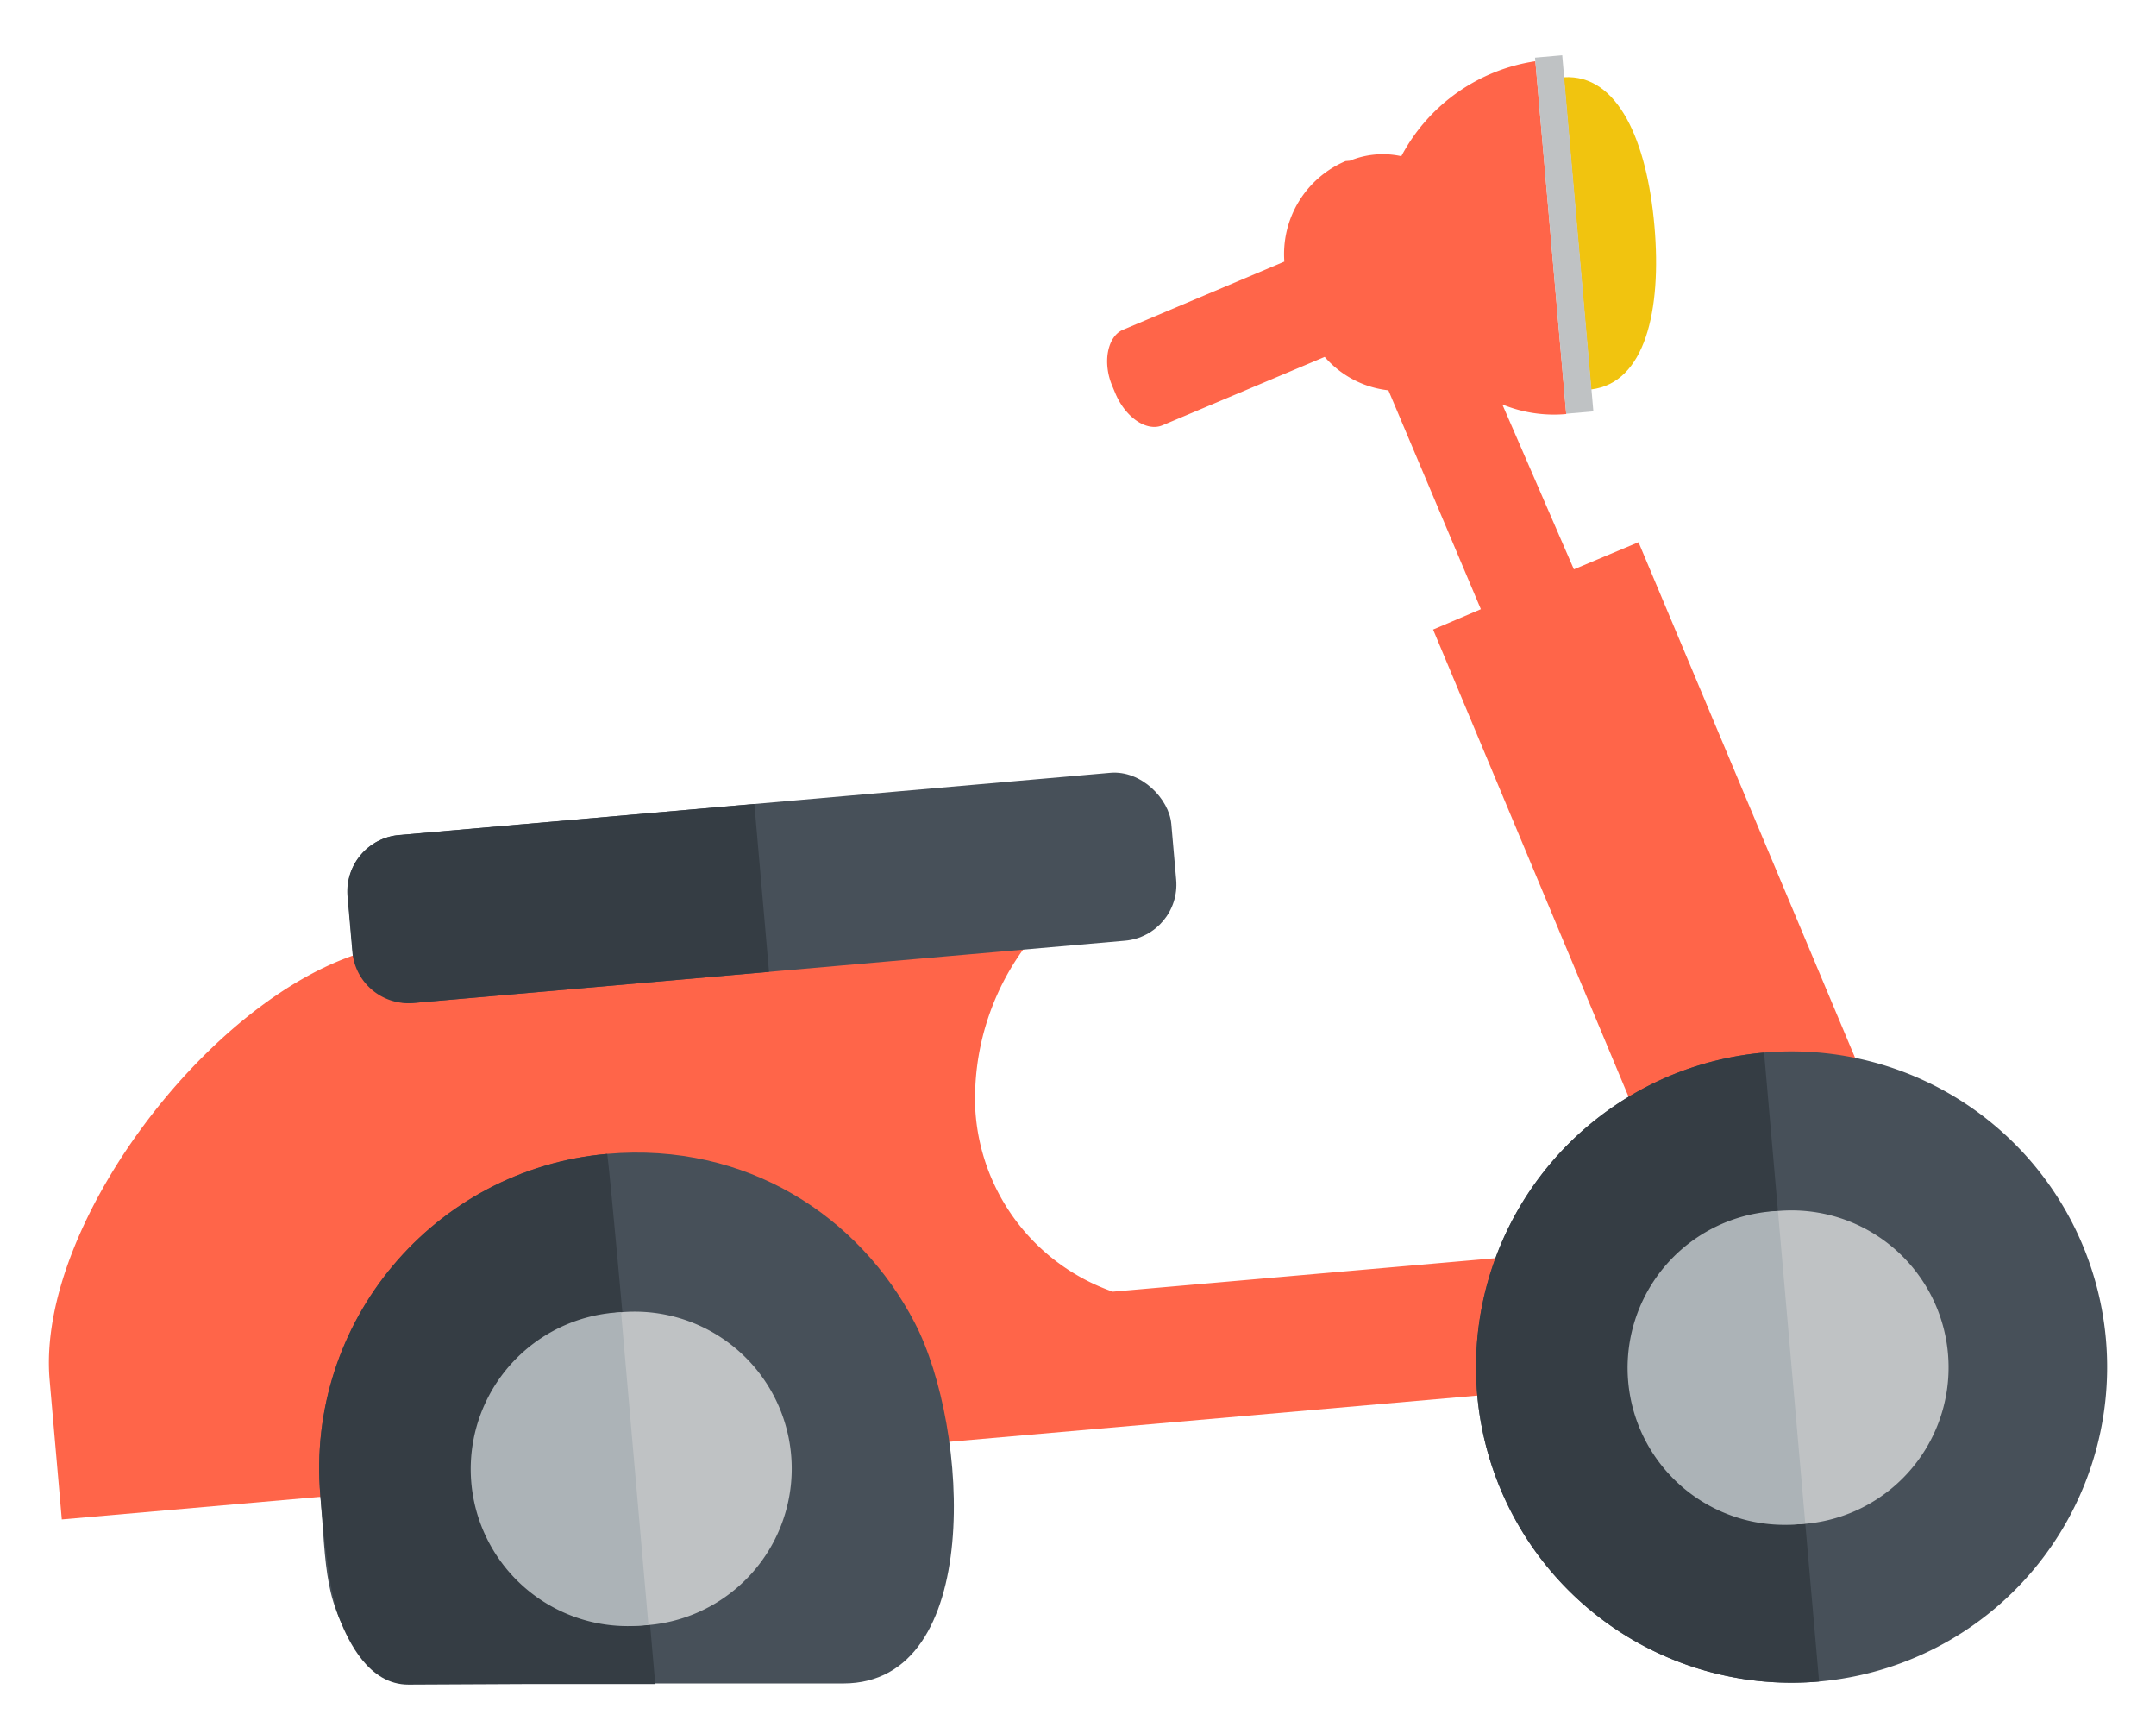 <?xml version="1.0" encoding="UTF-8" standalone="no"?>
<svg
   xmlns:dc="http://purl.org/dc/elements/1.1/"
   xmlns:cc="http://creativecommons.org/ns#"
   xmlns:rdf="http://www.w3.org/1999/02/22-rdf-syntax-ns#"
   xmlns:svg="http://www.w3.org/2000/svg"
   xmlns="http://www.w3.org/2000/svg"
   xmlns:sodipodi="http://sodipodi.sourceforge.net/DTD/sodipodi-0.dtd"
   xmlns:inkscape="http://www.inkscape.org/namespaces/inkscape"
   inkscape:export-ydpi="685.54938"
   inkscape:export-xdpi="685.54938"
   inkscape:export-filename="/Users/amenity/Desktop/Moped/moped-flat.png"
   width="44.128"
   height="35.339"
   viewBox="0 0 65.519 41.018"
   version="1.1"
   id="svg77"
   sodipodi:docname="moped-flat.svg"
   inkscape:version="1.0 (4035a4f, 2020-05-01)">
  <defs
     id="defs81" />
  <sodipodi:namedview
     fit-margin-left="1"
     fit-margin-right="1"
     fit-margin-bottom="1"
     fit-margin-top="1"
     inkscape:guide-bbox="true"
     showguides="false"
     inkscape:document-rotation="0"
     pagecolor="#ffffff"
     bordercolor="#666666"
     borderopacity="1"
     objecttolerance="10"
     gridtolerance="10"
     guidetolerance="10"
     inkscape:pageopacity="0"
     inkscape:pageshadow="2"
     inkscape:window-width="1566"
     inkscape:window-height="998"
     id="namedview79"
     showgrid="false"
     inkscape:zoom="15.637633"
     inkscape:cx="33.414606"
     inkscape:cy="18.739481"
     inkscape:window-x="20"
     inkscape:window-y="25"
     inkscape:window-maximized="0"
     inkscape:current-layer="svg77">
    <sodipodi:guide
       id="guide1047"
       orientation="0,-1"
       position="54.588,2.374" />
  </sodipodi:namedview>
  <g
     transform="translate(0.415,-2.573)"
     id="g1059">
    <path
       id="path49"
       style="fill:#f1c40f"
       d="m 47.938,8.678 -0.83,-9.484 c 1.647,-0.104 2.529,1.947 2.754,4.517 0.225,2.57 -0.285,4.773 -1.924,4.967 z"
       inkscape:export-xdpi="685.54938"
       inkscape:export-ydpi="685.54938" />
    <path
       id="path51"
       style="fill:#ff6549;fill-opacity:1"
       d="m 49.378,13.32 6.745,16.053 c -1.056,0.665 -3.64,0.73 -5.025,0.962 A 11.78,11.78 0 0 0 49.316,30.742 L 43.135,15.974 44.587,15.355 41.777,8.705 a 3,3 0 0 1 -1.936,-1.015 l -4.928,2.077 c -0.474,0.202 -1.114,-0.224 -1.429,-0.959 l -0.101,-0.242 c -0.304,-0.726 -0.131,-1.494 0.314,-1.694 l 4.918,-2.077 a 3.07,3.07 0 0 1 1.861,-3.054 l 0.13,-0.011 a 2.64,2.64 0 0 1 1.564,-0.137 5.53,5.53 0 0 1 4.074,-2.886 l 0.938,10.719 a 4.15,4.15 0 0 1 -1.943,-0.292 l 2.175,5.01 z"
       inkscape:export-xdpi="685.54938"
       inkscape:export-ydpi="685.54938" />
    <path
       id="path53"
       style="fill:#ff6549;fill-opacity:1"
       d="m 10.636,25.774 a 2.94,2.94 0 0 1 -0.063,-0.717 l -0.043,-0.488 a 2.16,2.16 0 0 1 2.254,-2.345 l 19.824,-1.734 a 2,2 0 0 1 2.478,1.931 l 0.043,0.488 A 2.16,2.16 0 0 1 33.038,25.4 l -2.291,0.2 a 7.74,7.74 0 0 0 -1.524,4.952 6.25,6.25 0 0 0 4.178,5.537 l 12.173,-1.065 a 19.13,19.13 0 0 0 -0.638,4.182 L 1.463,43.009 1.093,38.775 C 0.685,34.113 5.92,27.17 10.636,25.774 Z"
       inkscape:export-xdpi="685.54938"
       inkscape:export-ydpi="685.54938" />
    <path
       id="path55"
       style="fill:#475059"
       d="M 53.194,28.826 A 9.59,9.59 0 1 1 44.476,39.216 9.6,9.6 0 0 1 53.194,28.826 Z"
       inkscape:export-xdpi="685.54938"
       inkscape:export-ydpi="685.54938" />
    <path
       id="path57"
       style="fill:#353d44"
       d="m 53.194,28.826 v 0 l 1.672,19.107 v 0 A 9.59,9.59 0 1 1 53.194,28.826 Z"
       inkscape:export-xdpi="685.54938"
       inkscape:export-ydpi="685.54938" />
    <path
       id="path59"
       style="fill:#bfc2c4"
       d="m 53.615,33.638 a 4.77,4.77 0 1 1 -4.337,5.158 4.77,4.77 0 0 1 4.337,-5.158 z"
       inkscape:export-xdpi="685.54938"
       inkscape:export-ydpi="685.54938" />
    <path
       id="path61"
       style="fill:#acb3b7"
       d="m 53.615,33.638 v 0 l 0.831,9.494 v 0 a 4.77,4.77 0 1 1 -0.831,-9.494 z"
       inkscape:export-xdpi="685.54938"
       inkscape:export-ydpi="685.54938" />
    <rect
       id="rect71"
       style="fill:#bfc2c4"
       height="10.86"
       width="0.83"
       x="46.179"
       inkscape:export-xdpi="685.54938"
       inkscape:export-ydpi="685.54938"
       y="2.633"
       transform="rotate(-5)" />
    <rect
       id="rect73"
       style="fill:#475059"
       rx="1.71"
       height="5.12"
       width="25.12"
       y="23.153"
       x="8.019"
       inkscape:export-xdpi="685.54938"
       inkscape:export-ydpi="685.54938"
       transform="rotate(-5)" />
    <path
       id="path75"
       style="fill:#353d44"
       d="m 11.7,22.218 10.809,-0.946 0.446,5.101 -10.809,0.946 A 1.71,1.71 0 0 1 10.294,25.774 l -0.149,-1.703 a 1.72,1.72 0 0 1 1.554,-1.853 z"
       inkscape:export-xdpi="685.54938"
       inkscape:export-ydpi="685.54938" />
  </g>
  <path
     sodipodi:nodetypes="csssccc"
     inkscape:export-ydpi="685.54938"
     inkscape:export-xdpi="685.54938"
     d="m 18.453,29.33 c 4.256,-0.372 7.674,1.921 9.342,5.125 1.668,3.204 2.104,10.964 -2.167,10.964 l -7.26,-3e-6 c -6.584,-3e-6 -5.908,0.016 -7.359,-0.891 C 9.819,43.119 9.921,41.847 9.735,39.719 9.285,34.446 13.182,29.802 18.453,29.33 Z"
     style="fill:#475059"
     id="path63" />
  <path
     sodipodi:nodetypes="scccssss"
     inkscape:export-ydpi="685.54938"
     inkscape:export-xdpi="685.54938"
     d="m 18.453,29.33 v 0 c 0.154,1.078 1.46,16.106 1.46,16.106 h -3.722 l -3.772,0.018 c -1.227,0.006 -1.834,-1.345 -2.085,-1.952 C 10.008,42.715 9.851,41.038 9.736,39.719 9.274,34.443 13.177,29.791 18.453,29.33 Z"
     style="fill:#353d44"
     id="path65" />
  <path
     inkscape:export-ydpi="685.54938"
     inkscape:export-xdpi="685.54938"
     d="m 18.874,34.141 a 4.77,4.77 0 1 1 -4.337,5.158 4.77,4.77 0 0 1 4.337,-5.158 z"
     style="fill:#bfc2c4"
     id="path67" />
  <path
     inkscape:export-ydpi="685.54938"
     inkscape:export-xdpi="685.54938"
     d="m 18.874,34.141 v 0 l 0.831,9.494 v 0 A 4.77,4.77 0 1 1 18.874,34.141 Z"
     style="fill:#acb3b7"
     id="path69" />
</svg>
